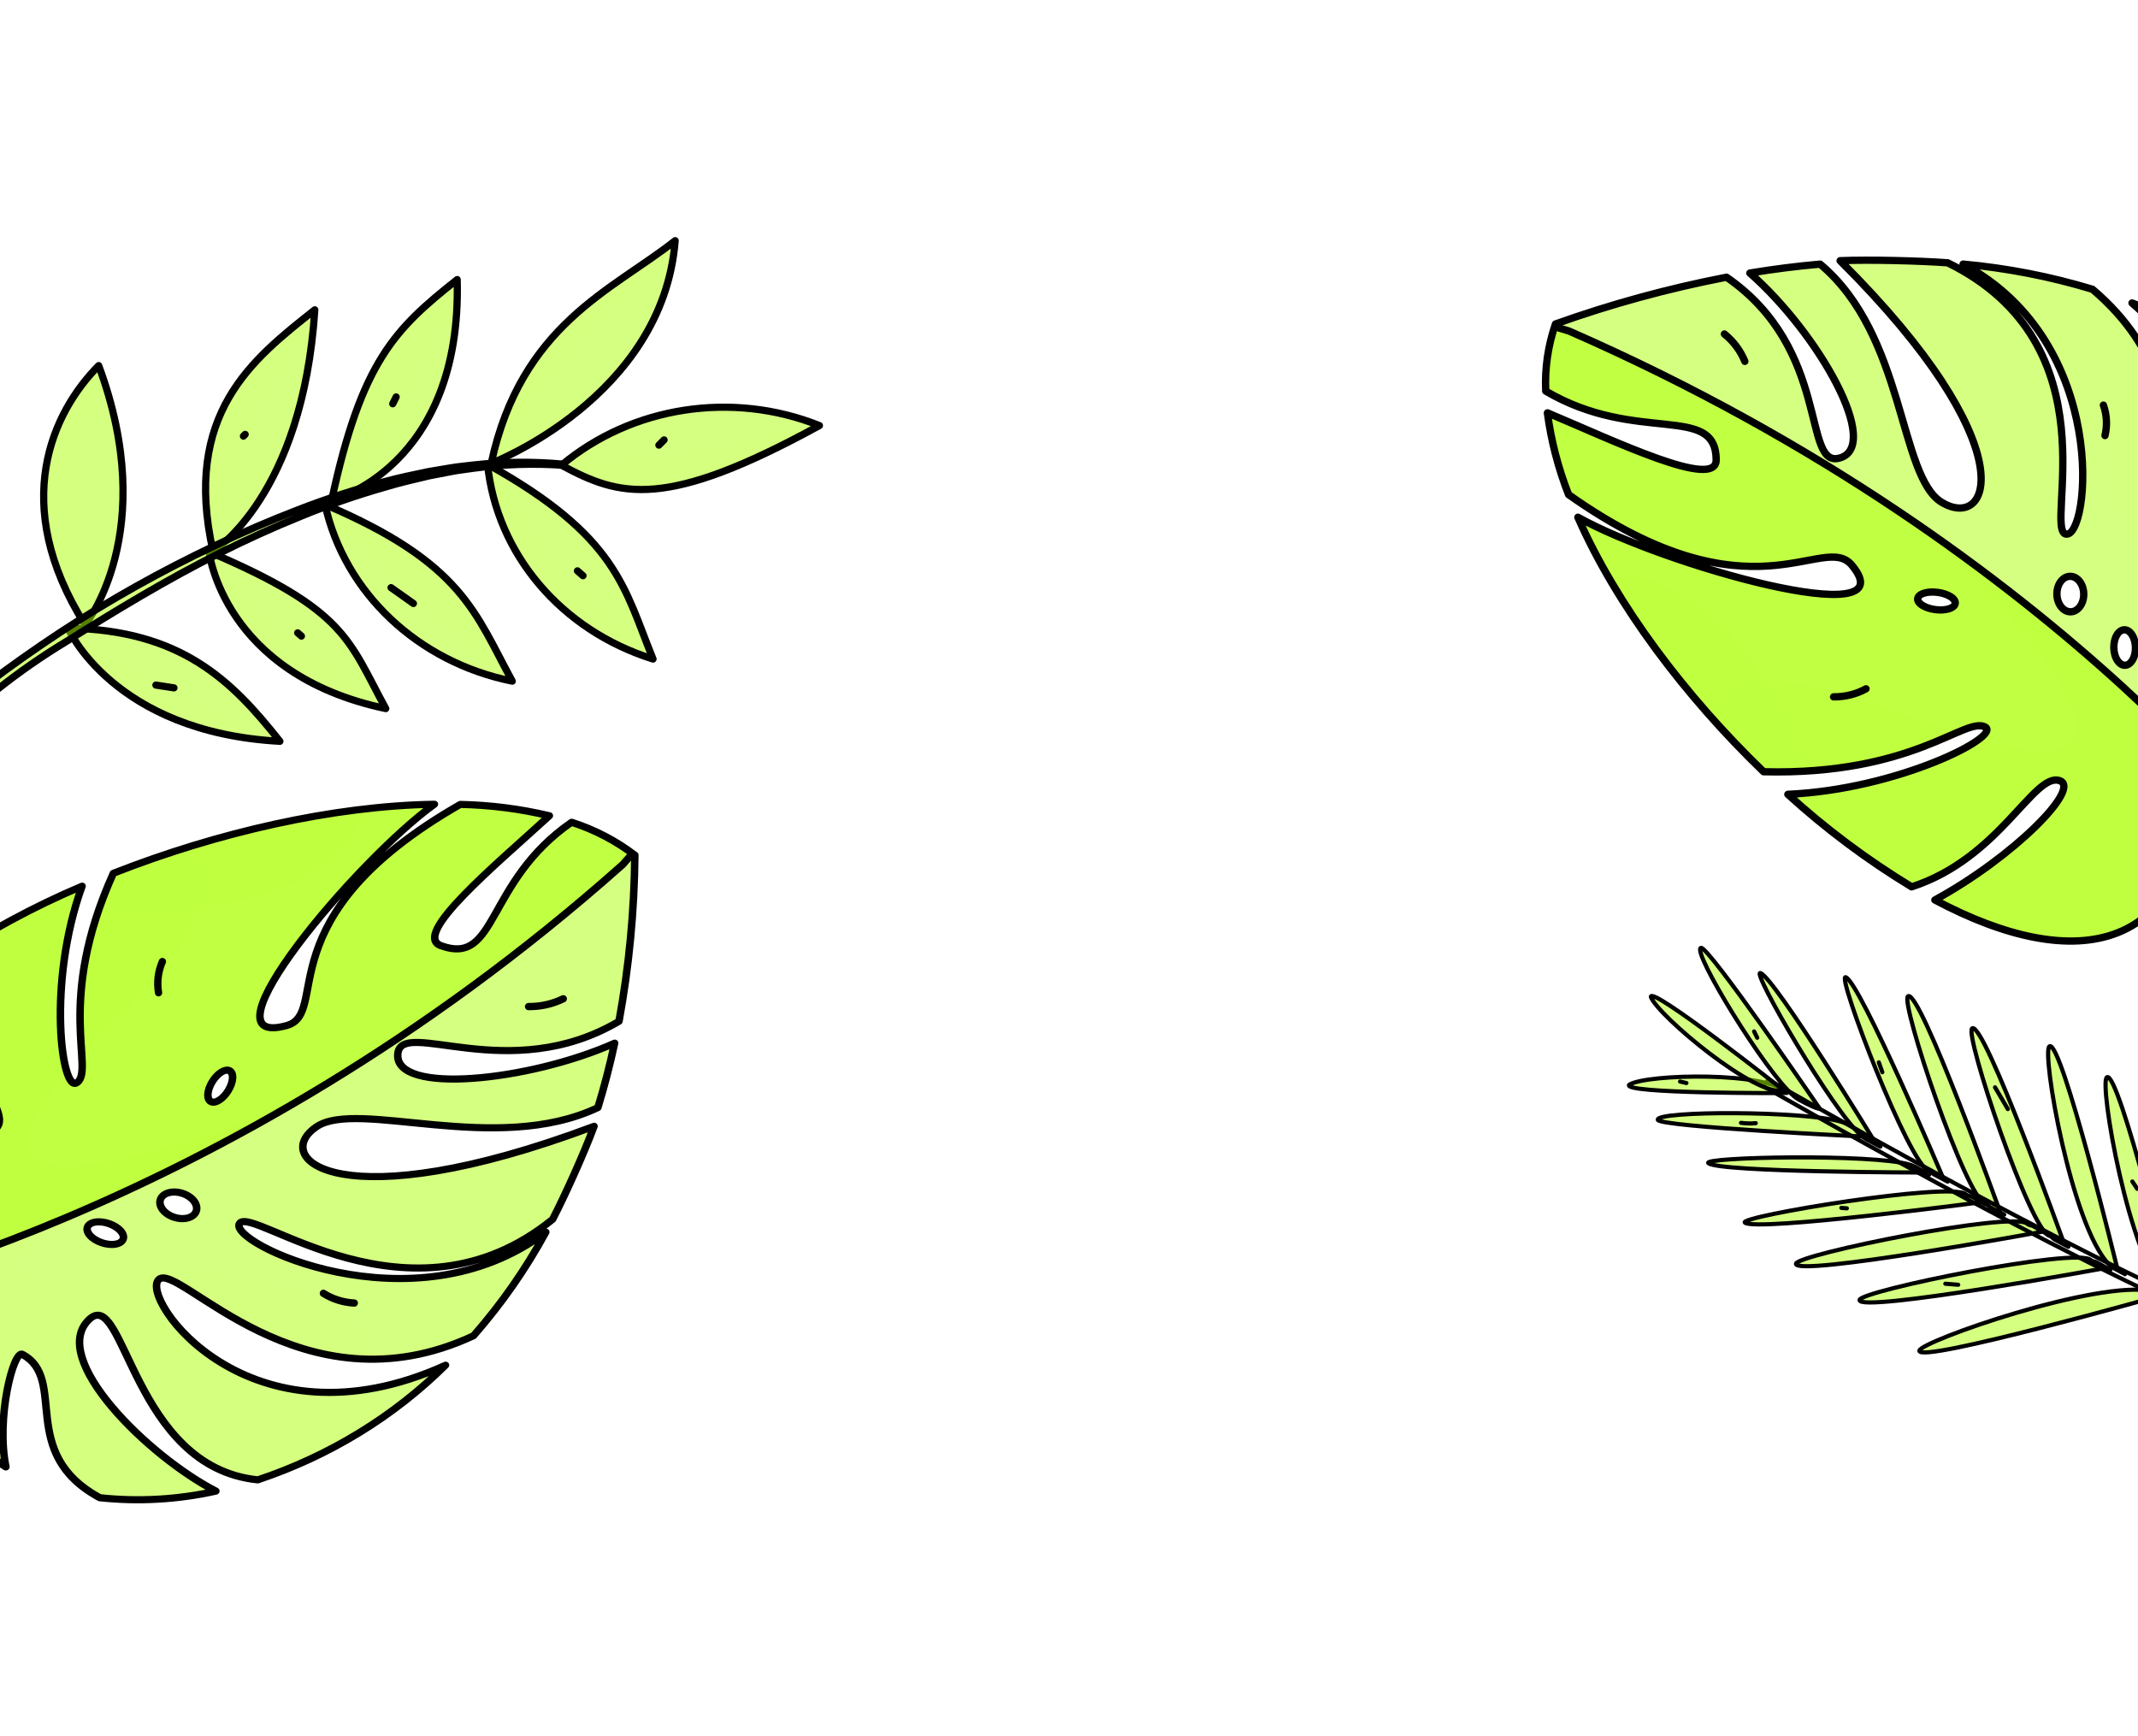 <svg width="569" height="462" viewBox="0 0 569 462" fill="none" xmlns="http://www.w3.org/2000/svg">
<g clip-path="url(#clip0_778_553)">
<path fill-rule="evenodd" clip-rule="evenodd" d="M-4.547 287.971C-1.288 293.752 1.048 297.894 -0.829 300.102C-4.924 304.921 -16.679 282.142 -20.403 259.687C-53.455 284.695 -61.755 314.586 -8.579 334.643C-21.839 360.483 -15.215 379.929 1.573 390.419C-1.099 377.398 3.617 359.221 5.937 360.454C11.173 363.237 11.673 368.434 12.247 374.401C13.017 382.407 13.921 391.801 26.572 398.614C36.898 399.712 47.349 399.117 57.456 396.857C39.714 387.78 12.536 361.354 23.842 351.051C27.518 347.702 30.085 353.111 33.88 361.105C39.719 373.405 48.462 391.824 68.616 393.855C87.608 387.515 104.726 377.059 118.571 363.34C66.144 387.113 36.761 345.145 42.321 340.471C43.838 339.195 47.527 341.566 53.078 345.133C67.128 354.162 93.11 370.858 126.019 355.508C133.479 346.996 139.929 337.752 145.257 327.938C109.979 354.572 60.009 330.531 63.792 325.558C64.732 324.322 68.371 325.848 73.922 328.175C89.253 334.602 119.167 347.143 147.082 324.51C150.311 318.259 155.481 306.88 158.092 299.757C90.78 324.99 71.653 308.404 84.217 299.888C88.922 296.698 98.277 297.636 109.57 298.767C124.778 300.291 143.501 302.167 159.113 294.79C160.805 289.314 162.293 283.594 163.575 277.629C140.813 287.775 104.815 291.512 105.87 280.465C106.246 276.529 111.161 277.199 118.821 278.242C130.088 279.777 147.294 282.121 164.738 271.815C167.413 257.212 168.822 242.43 168.953 227.615C163.944 223.777 158.244 220.805 152.119 218.84C141.336 226.293 136.344 235.166 132.536 241.936C128.204 249.637 125.403 254.616 117.348 251.686C110.509 249.199 126.175 235.135 139.88 222.831C142.072 220.863 144.213 218.94 146.205 217.117C138.448 215.267 130.491 214.252 122.487 214.091C87.324 234.259 83.897 252.356 81.866 263.087C80.865 268.373 80.202 271.872 76.253 272.952C52.348 279.488 94.978 228.915 115.607 214.051C88.704 214.47 57.773 221.575 30.163 232.423C20.02 254.912 21.055 270.267 21.658 279.206C21.975 283.918 22.173 286.847 20.55 288.1C16.395 291.305 12.47 261.709 21.841 235.849C9.003 241.286 -3.231 247.894 -14.683 255.577C-15.263 268.963 -9.031 280.018 -4.547 287.971ZM61.105 284.974C62.291 285.605 62.138 287.953 60.763 290.219L60.762 290.22C59.387 292.485 57.311 293.81 56.124 293.18C54.938 292.549 55.09 290.201 56.466 287.935C57.841 285.669 59.918 284.343 61.105 284.974ZM46.217 323.929C48.834 324.834 51.509 324.164 52.193 322.431C52.877 320.698 51.31 318.559 48.694 317.653C46.077 316.747 43.402 317.417 42.718 319.15C42.034 320.883 43.6 323.024 46.217 323.929L46.217 323.929ZM23.286 326.556C23.837 325.159 26.404 324.761 29.021 325.667L29.02 325.668C31.636 326.573 33.312 328.439 32.761 329.836C32.209 331.233 29.642 331.631 27.025 330.724C24.409 329.818 22.735 327.952 23.286 326.556Z" fill="#ADFF02" fill-opacity="0.5"/>
<mask id="mask0_778_553" style="mask-type:luminance" maskUnits="userSpaceOnUse" x="-47" y="214" width="216" height="186">
<path fill-rule="evenodd" clip-rule="evenodd" d="M-0.829 300.102C3.629 294.857 -15.684 278.693 -14.683 255.577C-3.231 247.894 9.003 241.286 21.841 235.849C12.47 261.709 16.395 291.305 20.55 288.1C25.252 284.471 14.674 266.766 30.163 232.423C57.773 221.575 88.704 214.47 115.607 214.051C94.978 228.915 52.348 279.488 76.253 272.952C88.222 269.68 70.004 244.192 122.487 214.091C130.491 214.252 138.448 215.267 146.205 217.117C131.762 230.339 109.415 248.801 117.348 251.686C132.484 257.192 129.068 234.772 152.119 218.84C158.244 220.805 163.944 223.777 168.953 227.615C168.822 242.43 167.413 257.212 164.738 271.815C135.432 289.129 106.799 270.741 105.87 280.465C104.815 291.512 140.813 287.775 163.575 277.629C162.293 283.594 160.805 289.314 159.113 294.79C131.907 307.645 95.258 292.403 84.217 299.888C71.653 308.404 90.78 324.99 158.092 299.757C155.481 306.88 150.311 318.259 147.082 324.51C109.06 355.338 67.329 320.909 63.792 325.558C60.009 330.531 109.979 354.572 145.257 327.938C139.929 337.752 133.479 346.996 126.019 355.508C80.108 376.922 47.679 335.966 42.321 340.471C36.761 345.145 66.144 387.113 118.571 363.34C104.726 377.059 87.608 387.515 68.616 393.855C35.365 390.504 33.174 342.547 23.842 351.051C12.536 361.354 39.714 387.78 57.456 396.857C47.349 399.117 36.898 399.712 26.572 398.614C4.49 386.722 18.197 366.97 5.937 360.454C3.617 359.221 -1.099 377.398 1.573 390.419C-15.215 379.929 -21.839 360.483 -8.579 334.643C-61.755 314.586 -53.455 284.695 -20.403 259.687C-16.679 282.142 -4.924 304.921 -0.829 300.102ZM60.763 290.219C62.138 287.953 62.291 285.604 61.104 284.974C59.918 284.343 57.841 285.668 56.465 287.935C55.09 290.201 54.937 292.549 56.124 293.18C57.311 293.81 59.387 292.485 60.762 290.219L60.763 290.219ZM46.217 323.928C48.834 324.834 51.509 324.164 52.193 322.431C52.877 320.698 51.31 318.558 48.694 317.653C46.077 316.747 43.402 317.417 42.718 319.15C42.034 320.883 43.6 323.023 46.217 323.929L46.217 323.928ZM29.021 325.667C26.404 324.761 23.837 325.159 23.286 326.555C22.735 327.952 24.409 329.818 27.025 330.724C29.642 331.63 32.209 331.232 32.761 329.836C33.312 328.439 31.635 326.573 29.02 325.668L29.021 325.667Z" fill="white"/>
</mask>
<g mask="url(#mask0_778_553)">
<path d="M46.065 427.214C124.56 386.956 118.218 332.316 36.366 340.208C-45.486 348.099 53.135 310.895 74.35 295.123C74.35 295.123 -40.718 341.839 31.335 271.03C103.389 200.222 -11.644 225.727 -11.644 225.727C-11.644 225.727 -107.012 330.769 -109.921 337.705C-112.83 344.641 23.79 419.02 23.79 419.02" fill="#ADFF02" fill-opacity="0.01"/>
<path d="M-104.576 370.987L-49.778 346.227C-49.778 346.227 58.198 325.758 165.734 230.093V230.093L189.935 202.562L105.583 133.057L0.63 181.566L-68.936 276.486L-97.397 324.739" fill="#ADFF02" fill-opacity="0.5"/>
<path d="M-104.576 370.987L-49.778 346.227C-49.778 346.227 58.198 325.758 165.734 230.093V230.093L189.935 202.562L105.583 133.057L0.63 181.566L-68.936 276.486L-97.397 324.739" stroke="black" stroke-width="1.944" stroke-linecap="round" stroke-linejoin="round"/>
<path d="M11.07 241.761C100.108 251.269 128.653 203.28 56.854 165.559C-14.945 127.838 88.661 150.695 115.745 149.277C115.745 149.277 -7.181 125.306 95.448 106.419C198.077 87.532 88.273 46.279 88.273 46.279C88.273 46.279 -54.553 80.511 -61.213 84.599C-67.873 88.687 -2.084 223.06 -2.084 223.06" fill="#ADFF02" fill-opacity="0.01"/>
</g>
<path d="M-0.829 300.102L-1.595 299.519L-1.595 299.519L-0.829 300.102ZM-14.683 255.577L-15.678 255.565C-15.665 255.264 -15.502 254.983 -15.24 254.807L-14.683 255.577ZM21.841 235.849L21.458 234.984C21.821 234.831 22.238 234.892 22.523 235.14C22.809 235.389 22.91 235.778 22.781 236.134L21.841 235.849ZM20.55 288.1L21.163 288.829L21.163 288.829L20.55 288.1ZM30.163 232.423L29.25 232.07C29.357 231.834 29.557 231.646 29.806 231.548L30.163 232.423ZM115.607 214.051L115.62 213.103C116.049 213.096 116.426 213.352 116.556 213.737C116.686 214.122 116.54 214.551 116.193 214.8L115.607 214.051ZM76.253 272.952L76.004 272.042L76.004 272.042L76.253 272.952ZM122.487 214.091L121.992 213.283C122.158 213.188 122.347 213.14 122.538 213.143L122.487 214.091ZM146.205 217.117L146.473 216.197C146.82 216.28 147.087 216.536 147.172 216.866C147.257 217.197 147.147 217.55 146.884 217.791L146.205 217.117ZM117.348 251.686L117.726 250.799L117.727 250.799L117.348 251.686ZM152.119 218.84L151.55 218.078C151.817 217.894 152.157 217.843 152.462 217.941L152.119 218.84ZM168.953 227.615L169.591 226.87C169.82 227.045 169.951 227.311 169.949 227.595L168.953 227.615ZM164.738 271.815L165.719 271.951C165.669 272.225 165.496 272.468 165.245 272.616L164.738 271.815ZM105.87 280.465L104.879 280.407L104.879 280.407L105.87 280.465ZM163.575 277.629L163.175 276.773C163.516 276.621 163.912 276.66 164.201 276.875C164.491 277.09 164.625 277.444 164.55 277.793L163.575 277.629ZM159.113 294.79L160.068 295.033C159.987 295.295 159.793 295.515 159.535 295.637L159.113 294.79ZM84.217 299.888L84.778 300.655L84.778 300.655L84.217 299.888ZM158.092 299.757L157.751 298.877C158.113 298.741 158.519 298.814 158.793 299.064C159.066 299.315 159.159 299.697 159.031 300.046L158.092 299.757ZM147.082 324.51L147.973 324.908C147.911 325.029 147.823 325.136 147.715 325.224L147.082 324.51ZM63.792 325.558L64.593 326.099L64.593 326.099L63.792 325.558ZM145.257 327.938L144.653 327.202C145.024 326.921 145.542 326.919 145.899 327.196C146.256 327.472 146.356 327.954 146.139 328.353L145.257 327.938ZM126.019 355.508L126.776 356.103C126.682 356.209 126.566 356.296 126.436 356.357L126.019 355.508ZM42.321 340.471L42.967 341.174L42.967 341.174L42.321 340.471ZM118.571 363.34L118.165 362.487C118.602 362.288 119.117 362.411 119.389 362.778C119.662 363.145 119.616 363.653 119.279 363.987L118.571 363.34ZM68.616 393.855L68.921 394.749C68.78 394.796 68.63 394.813 68.483 394.798L68.616 393.855ZM23.842 351.051L24.519 351.727L24.519 351.727L23.842 351.051ZM57.456 396.857L57.947 396.019C58.308 396.203 58.505 396.585 58.44 396.977C58.375 397.369 58.063 397.688 57.657 397.779L57.456 396.857ZM26.572 398.614L26.433 399.556C26.302 399.542 26.176 399.504 26.063 399.442L26.572 398.614ZM1.573 390.419L2.55 390.211C2.627 390.587 2.457 390.976 2.119 391.196C1.781 391.417 1.343 391.424 1.01 391.216L1.573 390.419ZM-8.579 334.643L-8.19 333.76C-7.937 333.855 -7.741 334.046 -7.646 334.288C-7.551 334.53 -7.566 334.802 -7.687 335.039L-8.579 334.643ZM-20.403 259.687L-21.008 258.951C-20.73 258.74 -20.359 258.682 -20.033 258.797C-19.707 258.912 -19.474 259.184 -19.42 259.512L-20.403 259.687ZM60.763 290.219L59.904 289.763L60.763 290.219ZM60.762 290.22L61.621 290.676L60.762 290.22ZM46.217 323.929L45.359 323.472C45.607 323.064 46.126 322.879 46.581 323.037L46.217 323.929ZM46.217 323.929L47.075 324.386C46.827 324.794 46.309 324.979 45.853 324.821L46.217 323.929ZM29.021 325.667L29.385 324.775C29.656 324.869 29.867 325.072 29.962 325.332C30.057 325.591 30.027 325.88 29.879 326.123L29.021 325.667ZM29.02 325.668L28.656 326.56C28.385 326.466 28.174 326.263 28.079 326.004C27.984 325.744 28.014 325.455 28.162 325.212L29.02 325.668ZM-1.595 299.519C-1.259 299.123 -1.093 298.578 -1.176 297.748C-1.261 296.901 -1.601 295.852 -2.171 294.575C-3.32 292.004 -5.24 288.85 -7.346 284.998C-11.508 277.382 -16.189 267.381 -15.678 255.565L-13.688 255.588C-14.178 266.889 -9.704 276.528 -5.574 284.084C-3.533 287.818 -1.523 291.133 -0.336 293.79C0.262 295.127 0.692 296.382 0.806 297.513C0.922 298.662 0.717 299.769 -0.062 300.685L-1.595 299.519ZM-15.24 254.807C-3.733 247.087 8.56 240.447 21.458 234.984L22.223 236.713C9.446 242.124 -2.729 248.701 -14.126 256.347L-15.24 254.807ZM22.781 236.134C18.144 248.931 16.792 262.675 17.118 272.817C17.282 277.895 17.864 282.017 18.64 284.643C19.035 285.981 19.449 286.817 19.799 287.214C19.97 287.409 20.043 287.404 19.993 287.394C19.895 287.376 19.857 287.432 19.937 287.37L21.163 288.829C20.724 289.168 20.167 289.368 19.56 289.256C19 289.153 18.572 288.815 18.257 288.457C17.634 287.749 17.133 286.596 16.722 285.206C15.886 282.376 15.294 278.085 15.128 272.931C14.796 262.611 16.167 248.627 20.901 235.563L22.781 236.134ZM19.937 287.37C20.269 287.113 20.537 286.686 20.702 285.912C20.869 285.127 20.906 284.095 20.862 282.756C20.819 281.422 20.699 279.865 20.58 278.03C20.462 276.205 20.346 274.135 20.316 271.819C20.194 262.535 21.441 249.386 29.25 232.07L31.076 232.775C23.396 249.803 22.188 262.679 22.307 271.74C22.337 274.01 22.45 276.046 22.567 277.858C22.684 279.659 22.807 281.269 22.852 282.642C22.897 284.009 22.868 285.224 22.653 286.236C22.436 287.259 22.006 288.179 21.163 288.829L19.937 287.37ZM29.806 231.548C57.505 220.666 88.563 213.525 115.62 213.103L115.594 214.998C88.845 215.416 58.04 222.485 30.52 233.298L29.806 231.548ZM116.193 214.8C105.989 222.153 90.244 238.429 80.034 252.062C77.487 255.463 75.296 258.685 73.627 261.548C71.951 264.425 70.834 266.886 70.387 268.779C69.925 270.733 70.252 271.711 70.853 272.148C71.18 272.385 71.712 272.57 72.573 272.583C73.436 272.596 74.566 272.435 76.004 272.042L76.501 273.863C74.952 274.287 73.613 274.496 72.484 274.479C71.354 274.462 70.371 274.216 69.616 273.667C68.052 272.531 67.949 270.514 68.445 268.415C68.955 266.253 70.183 263.6 71.893 260.666C73.611 257.718 75.848 254.432 78.425 250.991C88.711 237.256 104.596 220.812 115.021 213.301L116.193 214.8ZM76.004 272.042C77.267 271.696 78.087 271.082 78.7 270.208C79.342 269.293 79.785 268.054 80.175 266.423C80.933 263.26 81.467 258.625 83.229 253.321C86.819 242.513 95.572 228.436 121.992 213.283L122.983 214.899C96.92 229.847 88.54 243.564 85.126 253.844C83.385 259.083 82.949 263.316 82.116 266.793C81.712 268.481 81.204 270.006 80.346 271.229C79.46 272.492 78.231 273.39 76.501 273.863L76.004 272.042ZM122.538 213.143C130.615 213.306 138.645 214.331 146.473 216.197L145.937 218.037C138.251 216.204 130.366 215.198 122.437 215.039L122.538 213.143ZM146.884 217.791C139.624 224.438 130.481 232.309 124.109 238.908C120.913 242.219 118.504 245.12 117.371 247.323C116.799 248.436 116.626 249.231 116.704 249.755C116.766 250.177 117.006 250.537 117.726 250.799L116.969 252.572C115.707 252.113 114.909 251.265 114.732 250.074C114.57 248.984 114.954 247.761 115.588 246.53C116.864 244.048 119.458 240.966 122.662 237.648C129.091 230.989 138.343 223.019 145.526 216.443L146.884 217.791ZM117.727 250.799C119.527 251.454 120.976 251.665 122.184 251.564C123.375 251.465 124.392 251.056 125.336 250.37C127.295 248.945 128.909 246.367 130.893 242.871C134.8 235.984 139.806 226.195 151.55 218.078L152.689 219.601C141.381 227.417 136.57 236.803 132.638 243.734C130.703 247.145 128.892 250.135 126.514 251.864C125.29 252.754 123.91 253.318 122.301 253.453C120.708 253.586 118.953 253.294 116.969 252.572L117.727 250.799ZM152.462 217.941C158.693 219.94 164.494 222.964 169.591 226.87L168.315 228.36C163.394 224.589 157.794 221.67 151.777 219.739L152.462 217.941ZM169.949 227.595C169.817 242.463 168.403 257.296 165.719 271.951L163.758 271.679C166.423 257.127 167.827 242.398 167.958 227.635L169.949 227.595ZM165.245 272.616C150.3 281.446 135.539 281.154 124.519 279.928C121.77 279.622 119.236 279.255 117.011 278.959C114.77 278.66 112.857 278.435 111.283 278.393C109.681 278.351 108.591 278.508 107.904 278.849C107.583 279.009 107.359 279.205 107.2 279.445C107.037 279.691 106.909 280.032 106.862 280.524L104.879 280.407C104.948 279.682 105.152 279.028 105.525 278.466C105.902 277.899 106.417 277.476 107.024 277.174C108.196 276.592 109.724 276.454 111.395 276.498C113.094 276.543 115.109 276.783 117.344 277.081C119.596 277.381 122.087 277.742 124.807 278.045C135.662 279.253 149.87 279.498 164.231 271.014L165.245 272.616ZM106.862 280.523C106.756 281.629 107.103 282.52 107.846 283.27C108.618 284.048 109.854 284.705 111.557 285.202C114.968 286.197 119.937 286.457 125.747 286.049C137.344 285.236 151.913 281.793 163.175 276.773L163.976 278.486C152.476 283.612 137.664 287.11 125.836 287.94C119.933 288.354 114.678 288.111 110.924 287.016C109.046 286.469 107.464 285.685 106.38 284.593C105.268 283.472 104.721 282.063 104.879 280.407L106.862 280.523ZM164.55 277.793C163.262 283.782 161.768 289.529 160.068 295.033L158.159 294.547C159.842 289.099 161.323 283.405 162.6 277.465L164.55 277.793ZM159.535 295.637C145.646 302.199 129.419 301.564 115.48 300.296C108.456 299.658 102.062 298.863 96.689 298.689C91.268 298.513 87.229 298.993 84.778 300.655L83.655 299.121C86.725 297.04 91.408 296.619 96.814 296.794C102.268 296.971 108.807 297.78 115.726 298.409C129.674 299.677 145.374 300.236 158.692 293.944L159.535 295.637ZM84.778 300.655C81.839 302.647 81.097 304.834 81.908 306.609C82.79 308.537 85.688 310.534 91.41 311.546C102.762 313.555 124.157 311.47 157.751 298.877L158.434 300.638C124.715 313.278 102.891 315.516 90.992 313.411C85.089 312.366 81.354 310.197 80.079 307.408C78.734 304.466 80.313 301.386 83.655 299.121L84.778 300.655ZM159.031 300.046C156.404 307.214 151.216 318.63 147.973 324.908L146.191 324.111C149.406 317.889 154.559 306.547 157.154 299.469L159.031 300.046ZM147.715 325.224C128.349 340.926 108.017 339.985 92.21 335.764C84.319 333.657 77.52 330.725 72.529 328.638C70.011 327.585 68.002 326.769 66.52 326.352C65.774 326.143 65.241 326.059 64.886 326.066C64.536 326.074 64.546 326.16 64.593 326.099L62.992 325.016C63.48 324.375 64.231 324.185 64.9 324.171C65.562 324.157 66.326 324.306 67.134 324.532C68.759 324.989 70.888 325.859 73.374 326.898C78.39 328.996 85.063 331.872 92.799 333.938C108.248 338.062 127.794 338.922 146.45 323.795L147.715 325.224ZM64.593 326.099C64.59 326.103 64.587 326.104 64.586 326.123C64.583 326.15 64.585 326.224 64.634 326.354C64.737 326.627 64.998 327.02 65.493 327.519C66.473 328.506 68.16 329.697 70.474 330.945C75.084 333.431 81.983 336.039 90.109 337.673C106.377 340.943 127.34 340.272 144.653 327.202L145.861 328.674C127.896 342.238 106.236 342.864 89.644 339.528C81.341 337.859 74.253 335.189 69.455 332.601C67.064 331.312 65.193 330.017 64.027 328.842C63.448 328.259 62.989 327.652 62.758 327.039C62.519 326.404 62.499 325.664 62.992 325.016L64.593 326.099ZM146.139 328.353C140.776 338.232 134.284 347.536 126.776 356.103L125.262 354.913C132.674 346.457 139.082 337.273 144.375 327.522L146.139 328.353ZM126.436 356.357C103.096 367.244 83.168 362.255 68.492 355.179C61.17 351.648 55.121 347.581 50.633 344.724C48.367 343.282 46.544 342.178 45.138 341.566C44.433 341.26 43.903 341.11 43.52 341.077C43.157 341.045 43.026 341.124 42.967 341.174L41.674 339.768C42.285 339.255 43.036 339.126 43.759 339.189C44.462 339.25 45.223 339.497 46.007 339.838C47.579 340.52 49.528 341.71 51.773 343.139C56.306 346.025 62.239 350.014 69.433 353.482C83.789 360.405 103.031 365.187 125.602 354.659L126.436 356.357ZM42.967 341.174C42.862 341.262 42.728 341.45 42.672 341.856C42.615 342.265 42.65 342.825 42.821 343.533C43.162 344.947 44.002 346.78 45.364 348.837C48.079 352.943 52.769 357.79 59.257 361.772C72.192 369.711 92.282 374.223 118.165 362.487L118.978 364.194C92.434 376.23 71.618 371.644 58.145 363.374C51.428 359.252 46.538 354.216 43.67 349.881C42.239 347.718 41.286 345.691 40.88 344.008C40.677 343.168 40.6 342.37 40.698 341.662C40.797 340.951 41.084 340.265 41.674 339.768L42.967 341.174ZM119.279 363.987C105.32 377.818 88.063 388.359 68.921 394.749L68.312 392.961C87.153 386.672 104.132 376.299 117.863 362.694L119.279 363.987ZM68.483 394.798C51.306 393.067 42.244 379.81 36.364 368.446C34.888 365.593 33.599 362.832 32.434 360.386C31.262 357.926 30.225 355.804 29.234 354.173C28.218 352.501 27.352 351.527 26.602 351.155C26.267 350.99 25.985 350.959 25.709 351.018C25.411 351.082 25.017 351.273 24.519 351.727L23.164 350.376C23.833 349.766 24.55 349.336 25.326 349.169C26.123 348.998 26.877 349.129 27.561 349.468C28.846 350.104 29.943 351.507 30.964 353.188C32.011 354.909 33.086 357.114 34.251 359.562C35.424 362.023 36.696 364.749 38.155 367.569C44.016 378.895 52.675 391.292 68.75 392.912L68.483 394.798ZM24.519 351.727C22.077 353.953 21.605 357.103 22.786 360.991C23.97 364.891 26.774 369.334 30.54 373.808C38.065 382.749 49.198 391.543 57.947 396.019L56.966 397.695C47.972 393.094 36.645 384.136 28.972 375.02C25.139 370.465 22.159 365.802 20.872 361.566C19.582 357.318 19.954 353.301 23.164 350.376L24.519 351.727ZM57.657 397.779C47.437 400.065 36.87 400.666 26.433 399.556L26.711 397.672C36.925 398.758 47.261 398.17 57.256 395.934L57.657 397.779ZM26.063 399.442C20.396 396.39 16.976 392.804 14.873 389.013C12.777 385.236 12.02 381.313 11.582 377.652C11.136 373.924 11.025 370.625 10.262 367.751C9.521 364.96 8.2 362.756 5.432 361.285L6.441 359.623C9.803 361.41 11.366 364.119 12.194 367.236C12.999 370.27 13.14 373.873 13.56 377.384C13.989 380.962 14.711 384.614 16.639 388.089C18.559 391.549 21.707 394.892 27.081 397.786L26.063 399.442ZM5.432 361.285C5.582 361.365 5.76 361.351 5.86 361.308C5.909 361.287 5.863 361.293 5.738 361.439C5.493 361.726 5.175 362.275 4.824 363.114C4.132 364.765 3.424 367.259 2.863 370.232C1.741 376.182 1.246 383.854 2.55 390.211L0.595 390.627C-0.772 383.962 -0.245 376.036 0.903 369.95C1.478 366.906 2.216 364.273 2.977 362.456C3.352 361.561 3.762 360.791 4.209 360.268C4.429 360.01 4.721 359.739 5.092 359.581C5.515 359.401 6.001 359.389 6.441 359.623L5.432 361.285ZM1.01 391.216C-7.57 385.855 -13.589 378.177 -15.745 368.51C-17.899 358.852 -16.174 347.31 -9.471 334.247L-7.687 335.039C-14.244 347.816 -15.837 358.917 -13.797 368.065C-11.759 377.203 -6.073 384.493 2.136 389.622L1.01 391.216ZM-8.969 335.526C-35.653 325.461 -47.362 312.763 -47.822 299.079C-48.278 285.488 -37.587 271.495 -21.008 258.951L-19.798 260.422C-36.271 272.886 -46.256 286.343 -45.831 298.964C-45.41 311.492 -34.681 323.768 -8.19 333.76L-8.969 335.526ZM-19.42 259.512C-17.572 270.652 -13.73 281.877 -9.853 289.698C-7.907 293.621 -5.986 296.62 -4.347 298.327C-3.514 299.195 -2.849 299.628 -2.382 299.761C-2.169 299.822 -2.037 299.809 -1.953 299.784C-1.87 299.76 -1.747 299.698 -1.595 299.519L-0.062 300.685C-0.422 301.108 -0.871 301.433 -1.412 301.593C-1.952 301.753 -2.495 301.724 -3.004 301.579C-3.978 301.301 -4.932 300.569 -5.835 299.629C-7.668 297.719 -9.687 294.523 -11.658 290.547C-15.613 282.57 -19.51 271.177 -21.387 259.861L-19.42 259.512ZM59.904 289.763C60.53 288.732 60.85 287.723 60.901 286.952C60.955 286.121 60.699 285.858 60.6 285.805L61.609 284.143C62.696 284.721 62.958 285.947 62.888 287.014C62.814 288.141 62.371 289.439 61.621 290.675L59.904 289.763ZM60.6 285.805C60.501 285.752 60.128 285.682 59.393 286.151C58.711 286.586 57.949 287.361 57.324 288.391L55.607 287.479C56.357 286.243 57.322 285.222 58.318 284.585C59.263 283.983 60.522 283.565 61.609 284.143L60.6 285.805ZM57.324 288.391C56.699 289.422 56.378 290.43 56.328 291.202C56.274 292.033 56.529 292.296 56.628 292.349L55.62 294.011C54.532 293.433 54.271 292.207 54.34 291.14C54.414 290.013 54.857 288.715 55.607 287.479L57.324 288.391ZM56.628 292.349C56.728 292.402 57.1 292.472 57.835 292.003C58.517 291.568 59.279 290.794 59.904 289.763L61.621 290.676C60.871 291.911 59.907 292.932 58.91 293.568C57.966 294.171 56.707 294.589 55.62 294.011L56.628 292.349ZM59.904 289.763L59.904 289.763L61.621 290.675L61.621 290.676L59.904 289.763ZM46.581 323.037C47.727 323.433 48.844 323.468 49.703 323.253C50.566 323.037 51.071 322.604 51.262 322.12L53.124 322.741C52.631 323.991 51.456 324.76 50.157 325.086C48.853 325.412 47.324 325.33 45.853 324.821L46.581 323.037ZM51.262 322.12C51.454 321.633 51.37 320.987 50.859 320.289C50.352 319.596 49.475 318.941 48.33 318.545L49.058 316.761C50.529 317.27 51.744 318.138 52.503 319.174C53.258 320.205 53.615 321.496 53.124 322.741L51.262 322.12ZM48.33 318.545C47.184 318.148 46.068 318.113 45.208 318.328C44.344 318.544 43.84 318.977 43.649 319.461L41.787 318.84C42.28 317.59 43.455 316.821 44.754 316.496C46.058 316.169 47.587 316.252 49.058 316.761L48.33 318.545ZM43.649 319.461C43.456 319.948 43.541 320.594 44.052 321.293C44.559 321.986 45.435 322.641 46.581 323.037L45.853 324.821C44.381 324.312 43.166 323.444 42.407 322.407C41.653 321.376 41.296 320.085 41.787 318.84L43.649 319.461ZM45.358 323.473L45.359 323.472L47.076 324.385L47.075 324.386L45.358 323.473ZM28.657 326.559C27.474 326.15 26.35 326.053 25.511 326.183C24.633 326.319 24.303 326.647 24.216 326.866L22.355 326.245C22.819 325.068 24.049 324.498 25.247 324.312C26.483 324.121 27.951 324.279 29.385 324.775L28.657 326.559ZM24.216 326.866C24.127 327.092 24.155 327.553 24.733 328.196C25.284 328.811 26.207 329.423 27.389 329.833L26.661 331.616C25.226 331.12 24.005 330.346 23.203 329.452C22.427 328.587 21.893 327.416 22.355 326.245L24.216 326.866ZM27.389 329.833C28.571 330.242 29.696 330.338 30.535 330.208C31.413 330.072 31.743 329.745 31.83 329.525L33.691 330.147C33.227 331.324 31.997 331.894 30.799 332.079C29.563 332.271 28.095 332.113 26.661 331.616L27.389 329.833ZM31.83 329.525C31.919 329.3 31.891 328.84 31.313 328.196C30.762 327.582 29.837 326.969 28.656 326.56L29.384 324.776C30.818 325.272 32.04 326.046 32.843 326.94C33.619 327.805 34.154 328.975 33.691 330.147L31.83 329.525ZM28.162 325.212L28.162 325.211L29.879 326.123L29.879 326.124L28.162 325.212Z" fill="black"/>
<path d="M42.193 264.217C41.724 261.414 42.075 258.545 43.212 255.914" stroke="black" stroke-width="1.944" stroke-linecap="round" stroke-linejoin="round"/>
<path d="M149.905 265.815C147.057 267.214 143.882 267.928 140.666 267.895" stroke="black" stroke-width="1.944" stroke-linecap="round" stroke-linejoin="round"/>
<path d="M94.293 346.798C91.352 346.647 88.509 345.753 86.066 344.213" stroke="black" stroke-width="1.944" stroke-linecap="round" stroke-linejoin="round"/>
<path fill-rule="evenodd" clip-rule="evenodd" d="M537.296 215.386C541.86 210.438 545.13 206.893 548.011 207.722C554.3 209.534 535.92 228.082 514.933 239.516C551.871 259.196 584.641 255.527 585.208 201.88C615.756 204.011 632.69 191.148 637.007 172.695C625.023 179.771 605.218 182.29 605.598 179.82C606.458 174.243 611.447 171.912 617.176 169.236C624.861 165.645 633.879 161.432 636.045 147.924C633.372 138.527 628.969 129.637 623.034 121.655C620.472 140.424 604.087 173.742 589.713 167.647C585.039 165.666 589.485 161.456 596.056 155.235C606.166 145.662 621.306 131.327 615.977 113.025C602.743 98.789 586.096 87.687 567.397 80.626C610.17 117.638 579.124 158.544 572.446 155.404C570.623 154.547 571.637 150.469 573.162 144.331C577.023 128.797 584.162 100.07 556.887 76.993C545.697 73.597 534.146 71.347 522.438 70.284C561.805 91.31 556.104 143.617 549.776 142.134C548.204 141.766 548.395 138.038 548.686 132.353C549.491 116.651 551.062 86.013 518.361 69.944C510.964 69.409 497.756 69.054 489.716 69.376C539.37 118.826 529.841 141.54 516.785 133.698C511.896 130.762 509.417 122.269 506.425 112.016C502.395 98.209 497.435 81.212 484.401 70.298C478.335 70.821 472.1 71.611 465.698 72.668C484.094 88.802 500.939 118.805 489.562 121.914C485.509 123.022 484.383 118.495 482.628 111.44C480.047 101.064 476.105 85.217 459.488 73.775C443.982 76.77 428.759 80.932 413.969 86.221C411.977 91.985 411.098 98.035 411.376 104.088C422.725 110.766 433.374 111.88 441.499 112.729C450.742 113.696 456.718 114.32 456.739 122.408C456.759 129.274 437.051 120.752 419.811 113.297C417.053 112.105 414.359 110.94 411.819 109.87C412.807 117.303 414.698 124.607 417.456 131.639C450.347 154.923 469.604 151.31 481.024 149.167C486.649 148.111 490.372 147.412 492.887 150.46C508.108 168.906 442.238 150.203 419.925 137.649C430.153 160.937 448.503 185.297 469.365 205.399C495.442 206.035 510.343 199.534 519.018 195.75C523.591 193.755 526.434 192.514 528.272 193.472C532.977 195.923 504.958 210.135 475.808 211.401C485.9 220.604 496.937 228.854 508.758 236.031C522.29 231.655 531.017 222.193 537.296 215.386ZM510.373 159.275C510.568 158.011 512.961 157.289 515.717 157.661L515.718 157.661C518.474 158.033 520.55 159.359 520.355 160.623C520.16 161.886 517.768 162.61 515.011 162.238C512.254 161.865 510.178 160.539 510.373 159.275ZM554.564 158.042C554.512 155.431 552.869 153.345 550.895 153.381C548.921 153.417 547.364 155.562 547.416 158.172C547.469 160.782 549.112 162.869 551.086 162.833C553.059 162.797 554.618 160.652 554.565 158.042L554.564 158.042ZM565.541 177.065C563.95 177.094 562.618 175.001 562.565 172.391L562.566 172.392C562.513 169.783 563.759 167.642 565.35 167.613C566.94 167.584 568.273 169.676 568.325 172.286C568.378 174.896 567.131 177.035 565.541 177.065Z" fill="#ADFF02" fill-opacity="0.5"/>
<mask id="mask1_778_553" style="mask-type:luminance" maskUnits="userSpaceOnUse" x="411" y="69" width="227" height="182">
<path fill-rule="evenodd" clip-rule="evenodd" d="M548.011 207.722C541.166 205.751 532.125 228.474 508.758 236.031C496.937 228.854 485.9 220.604 475.808 211.401C504.958 210.135 532.977 195.923 528.272 193.472C522.947 190.698 509.187 206.371 469.365 205.399C448.503 185.297 430.153 160.937 419.925 137.649C442.238 150.203 508.108 168.906 492.887 150.46C485.266 141.224 466.547 166.392 417.456 131.639C414.698 124.607 412.807 117.303 411.819 109.87C430.242 117.633 456.762 130.372 456.739 122.408C456.699 107.211 435.635 118.364 411.376 104.088C411.098 98.035 411.977 91.985 413.969 86.221C428.759 80.932 443.982 76.77 459.488 73.775C487.403 92.996 479.547 124.651 489.562 121.914C500.939 118.805 484.094 88.802 465.698 72.668C472.1 71.611 478.335 70.821 484.401 70.298C507.113 89.316 505.311 126.807 516.785 133.698C529.841 141.54 539.37 118.826 489.716 69.376C497.756 69.054 510.964 69.409 518.361 69.944C562.902 91.832 543.861 140.748 549.776 142.134C556.104 143.617 561.805 91.31 522.438 70.284C534.146 71.347 545.697 73.597 556.887 76.993C594.938 109.187 566.009 152.378 572.446 155.404C579.124 158.544 610.17 117.638 567.397 80.626C586.096 87.687 602.743 98.789 615.977 113.025C624.769 143.22 577.847 162.617 589.713 167.647C604.087 173.742 620.472 140.424 623.034 121.655C628.969 129.637 633.372 138.527 636.045 147.924C632.264 171.501 607.611 166.761 605.598 179.82C605.218 182.29 625.023 179.771 637.007 172.695C632.69 191.148 615.756 204.011 585.208 201.88C584.641 255.527 551.871 259.196 514.933 239.516C535.92 228.082 554.3 209.534 548.011 207.722ZM515.717 157.661C512.961 157.289 510.568 158.012 510.373 159.275C510.178 160.539 512.254 161.866 515.011 162.238C517.768 162.61 520.16 161.886 520.355 160.623C520.549 159.359 518.474 158.033 515.718 157.661L515.717 157.661ZM554.564 158.042C554.512 155.432 552.869 153.345 550.895 153.381C548.921 153.417 547.363 155.562 547.416 158.172C547.469 160.783 549.112 162.869 551.086 162.833C553.059 162.797 554.618 160.652 554.565 158.042L554.564 158.042ZM562.565 172.391C562.618 175.002 563.95 177.094 565.54 177.065C567.131 177.035 568.378 174.896 568.325 172.286C568.273 169.676 566.94 167.584 565.35 167.613C563.759 167.642 562.513 169.783 562.566 172.392L562.565 172.391Z" fill="white"/>
</mask>
<g mask="url(#mask1_778_553)">
<path d="M657.395 120.51C588.712 66.796 536.655 92.247 574.356 160.689C612.056 229.131 539.072 156.767 515.642 144.033C515.642 144.033 604.088 227.259 507.354 190.299C410.62 153.338 477.947 244.268 477.947 244.268C477.947 244.268 617.247 289.06 625.21 289.065C633.173 289.07 657.365 142.907 657.365 142.907" fill="#ADFF02" fill-opacity="0.01"/>
<path d="M656.379 272.271L611.758 233.553C611.758 233.553 552.015 146.935 417.609 88.121V88.121L381.389 77.075L342.987 175.918L429.528 249.677L549.348 275.678L607.742 282.881" fill="#ADFF02" fill-opacity="0.5"/>
<path d="M656.379 272.271L611.758 233.553C611.758 233.553 552.015 146.935 417.609 88.121V88.121L381.389 77.075L342.987 175.918L429.528 249.677L549.348 275.678L607.742 282.881" stroke="black" stroke-width="1.944" stroke-linecap="round" stroke-linejoin="round"/>
<path d="M485.619 218.629C462.612 137.581 404.45 130.21 393.098 206.525C381.746 282.84 366.709 184.23 355.421 161.149C355.421 161.149 376.394 276.999 320.176 194.463C263.958 111.926 262.949 222.645 262.949 222.645C262.949 222.645 349.095 334.61 355.592 338.922C362.088 343.234 471.808 236.91 471.808 236.91" fill="#ADFF02" fill-opacity="0.01"/>
</g>
<path d="M548.011 207.722L547.724 208.654L547.724 208.654L548.011 207.722ZM508.758 236.031L509.044 236.952C508.773 237.04 508.479 237.006 508.239 236.861L508.758 236.031ZM475.808 211.401L475.143 212.121C474.854 211.857 474.757 211.443 474.897 211.073C475.038 210.703 475.388 210.45 475.783 210.432L475.808 211.401ZM528.272 193.472L528.736 192.611L528.736 192.611L528.272 193.472ZM469.365 205.399L469.323 206.368C469.081 206.362 468.852 206.267 468.68 206.101L469.365 205.399ZM419.925 137.649L419.031 138.05C418.863 137.669 418.963 137.219 419.278 136.935C419.593 136.651 420.053 136.598 420.416 136.803L419.925 137.649ZM492.887 150.46L492.129 151.083L492.129 151.083L492.887 150.46ZM417.456 131.639L416.882 132.432C416.731 132.325 416.615 132.177 416.548 132.005L417.456 131.639ZM411.819 109.87L410.852 110.014C410.806 109.667 410.952 109.32 411.234 109.104C411.516 108.889 411.89 108.84 412.212 108.976L411.819 109.87ZM456.739 122.408L455.765 122.428L455.765 122.428L456.739 122.408ZM411.376 104.088L410.869 104.925C410.592 104.762 410.417 104.471 410.402 104.15L411.376 104.088ZM413.969 86.221L413.048 85.92C413.146 85.636 413.37 85.411 413.654 85.309L413.969 86.221ZM459.488 73.775L459.319 72.823C459.576 72.774 459.84 72.828 460.052 72.975L459.488 73.775ZM489.562 121.914L489.805 122.848L489.805 122.848L489.562 121.914ZM465.698 72.668L465.046 73.4C464.765 73.154 464.656 72.766 464.765 72.405C464.874 72.044 465.182 71.774 465.555 71.712L465.698 72.668ZM484.401 70.298L484.334 69.332C484.59 69.31 484.842 69.389 485.037 69.552L484.401 70.298ZM516.785 133.698L517.3 132.866L517.3 132.866L516.785 133.698ZM489.716 69.376L489.02 70.067C488.748 69.796 488.667 69.388 488.813 69.027C488.96 68.667 489.306 68.423 489.694 68.408L489.716 69.376ZM518.361 69.944L518.449 68.977C518.573 68.986 518.694 69.018 518.805 69.073L518.361 69.944ZM549.776 142.134L550.016 141.19L550.016 141.19L549.776 142.134ZM522.438 70.284L521.965 71.14C521.559 70.923 521.368 70.449 521.509 70.007C521.649 69.564 522.082 69.276 522.544 69.318L522.438 70.284ZM556.887 76.993L557.187 76.065C557.312 76.103 557.427 76.165 557.527 76.249L556.887 76.993ZM572.446 155.404L572.875 154.527L572.875 154.527L572.446 155.404ZM567.397 80.626L566.75 81.362C566.396 81.056 566.319 80.537 566.567 80.132C566.816 79.727 567.317 79.553 567.757 79.719L567.397 80.626ZM615.977 113.025L616.698 112.36C616.799 112.468 616.873 112.598 616.914 112.74L615.977 113.025ZM589.713 167.647L590.108 166.755L590.108 166.755L589.713 167.647ZM623.034 121.655L622.068 121.541C622.122 121.148 622.41 120.823 622.795 120.719C623.181 120.615 623.587 120.754 623.821 121.069L623.034 121.655ZM636.045 147.924L636.983 147.645C637.021 147.78 637.03 147.921 637.007 148.06L636.045 147.924ZM637.007 172.695L636.52 171.864C636.857 171.665 637.276 171.682 637.588 171.907C637.9 172.131 638.044 172.521 637.956 172.899L637.007 172.695ZM585.208 201.88L584.233 201.888C584.236 201.617 584.352 201.359 584.553 201.174C584.755 200.989 585.023 200.894 585.293 200.913L585.208 201.88ZM514.933 239.516L514.461 240.373C514.148 240.206 513.955 239.88 513.959 239.525C513.962 239.169 514.161 238.84 514.477 238.668L514.933 239.516ZM515.717 157.661L515.865 156.7L515.717 157.661ZM515.718 157.661L515.57 158.621L515.718 157.661ZM554.564 158.042L554.416 159.002C553.948 158.939 553.599 158.549 553.59 158.079L554.564 158.042ZM554.565 158.042L554.714 157.081C555.182 157.144 555.53 157.534 555.54 158.005L554.565 158.042ZM562.565 172.391L561.591 172.428C561.585 172.142 561.707 171.866 561.923 171.674C562.14 171.481 562.429 171.392 562.713 171.431L562.565 172.391ZM562.566 172.392L563.541 172.355C563.547 172.641 563.425 172.917 563.208 173.109C562.992 173.302 562.703 173.391 562.418 173.352L562.566 172.392ZM547.724 208.654C547.16 208.492 546.522 208.56 545.722 208.937C544.906 209.323 543.985 210.002 542.925 210.963C540.787 212.9 538.353 215.719 535.284 218.961C529.217 225.372 520.973 233.094 509.044 236.952L508.472 235.109C519.91 231.41 527.87 223.992 533.876 217.646C536.845 214.509 539.414 211.545 541.627 209.54C542.742 208.53 543.833 207.698 544.913 207.188C546.009 206.671 547.15 206.46 548.297 206.791L547.724 208.654ZM508.239 236.861C496.366 229.652 485.28 221.366 475.143 212.121L476.474 210.681C486.52 219.842 497.507 228.055 509.277 235.201L508.239 236.861ZM475.783 210.432C490.226 209.805 504.408 205.967 514.387 201.982C519.383 199.987 523.276 197.974 525.607 196.34C526.799 195.505 527.47 194.845 527.728 194.411C527.854 194.201 527.804 194.173 527.821 194.262C527.846 194.391 527.93 194.396 527.808 194.332L528.736 192.611C529.202 192.854 529.619 193.258 529.736 193.864C529.845 194.431 529.648 194.962 529.4 195.377C528.913 196.195 527.94 197.057 526.711 197.918C524.201 199.678 520.149 201.757 515.085 203.78C504.943 207.83 490.54 211.731 475.833 212.369L475.783 210.432ZM527.808 194.332C527.396 194.118 526.836 194.042 525.99 194.184C525.136 194.327 524.087 194.674 522.771 195.201C521.458 195.726 519.951 196.398 518.169 197.171C516.397 197.939 514.38 198.794 512.088 199.665C502.902 203.154 489.379 206.857 469.323 206.368L469.406 204.429C489.173 204.912 502.441 201.266 511.421 197.855C513.671 197 515.657 196.159 517.417 195.395C519.168 194.636 520.724 193.942 522.072 193.403C523.416 192.866 524.628 192.451 525.701 192.272C526.782 192.091 527.817 192.132 528.736 192.611L527.808 194.332ZM468.68 206.101C447.754 185.938 429.321 161.48 419.031 138.05L420.819 137.247C430.985 160.394 449.251 184.657 470.049 204.696L468.68 206.101ZM420.416 136.803C431.466 143.02 453.416 150.807 470.714 154.734C479.399 156.705 486.739 157.661 490.92 157.046C493.085 156.728 493.911 156.068 494.108 155.445C494.212 155.114 494.212 154.613 493.914 153.865C493.616 153.117 493.046 152.195 492.129 151.083L493.645 149.837C494.63 151.031 495.33 152.124 495.728 153.122C496.126 154.121 496.25 155.098 495.967 155.996C495.387 157.832 493.39 158.638 491.171 158.964C486.586 159.639 478.918 158.593 470.248 156.625C452.839 152.673 430.697 144.832 419.434 138.495L420.416 136.803ZM492.129 151.083C490.57 149.194 488.457 148.959 484.912 149.47C481.469 149.965 476.687 151.187 470.771 151.586C458.749 152.396 441.581 149.918 416.882 132.432L418.031 130.846C442.423 148.113 459.159 150.428 470.675 149.651C476.527 149.257 480.922 148.09 484.667 147.551C488.309 147.026 491.394 147.109 493.645 149.837L492.129 151.083ZM416.548 132.005C413.762 124.903 411.851 117.524 410.852 110.014L412.785 109.726C413.763 117.082 415.635 124.311 418.365 131.272L416.548 132.005ZM412.212 108.976C421.468 112.876 432.643 117.975 441.538 121.122C445.997 122.7 449.779 123.748 452.407 123.933C453.737 124.027 454.618 123.887 455.128 123.619C455.364 123.495 455.507 123.352 455.598 123.194C455.692 123.031 455.766 122.792 455.765 122.428L457.714 122.388C457.716 123.02 457.585 123.614 457.284 124.136C456.98 124.662 456.538 125.054 456.014 125.33C455.007 125.859 453.675 125.969 452.234 125.867C449.321 125.661 445.325 124.532 440.855 122.95C431.89 119.778 420.593 114.626 411.425 110.763L412.212 108.976ZM455.765 122.428C455.76 120.637 455.446 119.313 454.911 118.309C454.381 117.315 453.602 116.571 452.558 115.99C450.4 114.787 447.215 114.319 443.017 113.866C434.739 112.973 423.202 112.182 410.869 104.925L411.883 103.251C423.809 110.269 434.934 111.04 443.262 111.939C447.368 112.382 450.972 112.867 453.534 114.294C454.849 115.027 455.912 116.017 456.636 117.377C457.356 118.728 457.709 120.38 457.714 122.388L455.765 122.428ZM410.402 104.15C410.119 97.975 411.015 91.801 413.048 85.92L414.89 86.521C412.938 92.168 412.078 98.096 412.35 104.027L410.402 104.15ZM413.654 85.309C428.492 80.003 443.763 75.828 459.319 72.823L459.657 74.727C444.2 77.712 429.026 81.861 414.284 87.132L413.654 85.309ZM460.052 72.975C474.274 82.767 479.374 95.736 482.177 105.804C482.876 108.313 483.436 110.657 483.951 112.702C484.472 114.764 484.944 116.508 485.475 117.889C486.013 119.29 486.563 120.182 487.16 120.661C487.685 121.083 488.326 121.251 489.32 120.979L489.805 122.848C488.295 123.261 486.99 123.039 485.919 122.178C484.92 121.375 484.222 120.093 483.653 118.61C483.075 117.109 482.579 115.261 482.06 113.205C481.537 111.132 480.988 108.832 480.298 106.353C477.547 96.473 472.617 84.004 458.924 74.575L460.052 72.975ZM489.32 120.979C490.487 120.66 491.234 120.026 491.692 119.137C492.171 118.209 492.374 116.92 492.248 115.267C491.996 111.955 490.45 107.543 487.925 102.628C482.89 92.826 474.153 81.387 465.046 73.4L466.35 71.936C475.639 80.083 484.523 91.712 489.665 101.722C492.229 106.713 493.911 111.394 494.192 115.086C494.333 116.935 494.13 118.626 493.424 119.997C492.697 121.406 491.482 122.39 489.805 122.848L489.32 120.979ZM465.555 71.712C471.981 70.651 478.241 69.857 484.334 69.332L484.468 71.264C478.428 71.784 472.219 72.571 465.841 73.624L465.555 71.712ZM485.037 69.552C496.626 79.256 501.916 93.632 505.741 106.251C507.668 112.608 509.207 118.463 510.992 123.205C512.788 127.977 514.735 131.326 517.3 132.866L516.271 134.531C513.098 132.626 510.968 128.703 509.165 123.913C507.351 119.094 505.769 113.094 503.874 106.841C500.053 94.237 494.888 80.358 483.766 71.044L485.037 69.552ZM517.3 132.866C520.391 134.723 522.904 134.574 524.391 133.204C525.953 131.765 526.887 128.568 525.811 123.228C523.675 112.63 513.809 94.754 489.02 70.067L490.412 68.685C515.277 93.448 525.473 111.653 527.722 122.815C528.839 128.355 528.046 132.457 525.701 134.616C523.281 136.845 519.707 136.595 516.27 134.531L517.3 132.866ZM489.694 68.408C497.778 68.084 511.024 68.44 518.449 68.977L518.273 70.91C510.904 70.378 497.734 70.025 489.738 70.345L489.694 68.408ZM518.805 69.073C541.456 80.204 547.954 98.255 549.523 113.612C550.305 121.267 549.866 128.27 549.609 133.379C549.48 135.959 549.4 137.997 549.526 139.431C549.589 140.151 549.698 140.633 549.83 140.929C549.893 141.07 549.948 141.137 549.977 141.165C550 141.187 550.009 141.189 550.016 141.19L549.537 143.078C548.777 142.9 548.315 142.344 548.046 141.742C547.785 141.158 547.653 140.426 547.584 139.633C547.445 138.041 547.535 135.859 547.662 133.317C547.92 128.18 548.348 121.326 547.584 113.842C546.059 98.922 539.807 81.572 517.917 70.814L518.805 69.073ZM550.016 141.19C550.046 141.197 550.133 141.22 550.339 141.054C550.567 140.87 550.857 140.509 551.167 139.905C551.785 138.707 552.351 136.817 552.748 134.353C553.539 129.446 553.618 122.498 552.282 114.832C549.611 99.501 541.313 81.474 521.965 71.14L522.911 69.428C542.93 80.12 551.465 98.759 554.203 114.467C555.572 122.321 555.501 129.486 554.673 134.626C554.26 137.186 553.651 139.304 552.899 140.764C552.525 141.49 552.082 142.122 551.551 142.551C550.997 142.998 550.298 143.256 549.537 143.078L550.016 141.19ZM522.544 69.318C534.318 70.388 545.934 72.65 557.187 76.065L556.588 77.92C545.461 74.543 533.975 72.307 522.332 71.249L522.544 69.318ZM557.527 76.249C576.864 92.611 579.185 111.814 577.491 127.225C576.646 134.903 574.803 141.667 573.597 146.615C572.988 149.118 572.557 151.097 572.463 152.533C572.415 153.25 572.46 153.751 572.561 154.08C572.654 154.381 572.772 154.478 572.875 154.527L572.017 156.282C571.316 155.953 570.905 155.357 570.696 154.678C570.495 154.026 570.464 153.257 570.518 152.441C570.625 150.809 571.1 148.666 571.703 146.191C572.923 141.184 574.726 134.57 575.553 127.048C577.201 112.058 574.961 93.569 556.248 77.736L557.527 76.249ZM572.875 154.527C573.223 154.69 574.031 154.656 575.388 153.796C576.67 152.983 578.185 151.585 579.731 149.654C582.818 145.8 585.923 139.962 587.515 132.877C590.685 118.772 587.879 99.645 566.75 81.362L568.044 79.89C589.688 98.618 592.746 118.452 589.417 133.267C587.759 140.643 584.523 146.756 581.247 150.845C579.613 152.886 577.94 154.458 576.414 155.426C574.961 156.347 573.338 156.904 572.017 156.282L572.875 154.527ZM567.757 79.719C586.591 86.83 603.362 98.014 616.698 112.36L615.256 113.69C602.124 99.564 585.601 88.543 567.037 81.533L567.757 79.719ZM616.914 112.74C621.477 128.411 611.532 141.191 602.381 150.446C600.079 152.774 597.801 154.905 595.793 156.811C593.772 158.729 592.04 160.406 590.781 161.861C590.153 162.587 589.663 163.236 589.319 163.811C588.971 164.392 588.805 164.846 588.762 165.194C588.724 165.511 588.786 165.745 588.941 165.959C589.115 166.197 589.459 166.479 590.108 166.755L589.317 168.54C588.483 168.187 587.803 167.728 587.356 167.115C586.891 166.477 586.736 165.749 586.827 164.995C586.915 164.272 587.226 163.547 587.648 162.842C588.074 162.13 588.644 161.385 589.313 160.612C590.647 159.07 592.45 157.328 594.46 155.42C596.483 153.5 598.73 151.398 601.003 149.1C610.148 139.85 619.269 127.834 615.041 113.31L616.914 112.74ZM590.108 166.755C593.283 168.101 596.636 167.327 600.066 164.887C603.511 162.435 606.904 158.378 609.979 153.473C616.125 143.666 620.808 130.776 622.068 121.541L624 121.768C622.698 131.303 617.908 144.456 611.627 154.477C608.488 159.486 604.93 163.789 601.181 166.457C597.415 169.136 593.329 170.241 589.317 168.54L590.108 166.755ZM623.821 121.069C629.823 129.142 634.278 138.135 636.983 147.645L635.107 148.204C632.466 138.919 628.115 130.133 622.247 122.24L623.821 121.069ZM637.007 148.06C636.032 154.139 633.699 158.446 630.684 161.671C627.685 164.88 624.056 166.969 620.579 168.683C617.035 170.43 613.787 171.732 611.204 173.446C608.689 175.114 607.008 177.053 606.562 179.95L604.635 179.69C605.195 176.057 607.351 173.691 610.142 171.839C612.866 170.032 616.395 168.597 619.739 166.949C623.148 165.269 626.517 163.307 629.267 160.365C632.001 157.44 634.167 153.499 635.083 147.789L637.007 148.06ZM606.562 179.95C606.595 179.733 606.487 179.564 606.421 179.504C606.393 179.478 606.432 179.523 606.636 179.582C607.031 179.697 607.71 179.774 608.678 179.774C610.586 179.775 613.335 179.481 616.501 178.885C622.84 177.691 630.665 175.322 636.52 171.864L637.493 173.526C631.365 177.145 623.295 179.573 616.831 180.79C613.596 181.399 610.716 181.714 608.642 181.713C607.619 181.713 606.72 181.636 606.058 181.444C605.733 181.349 605.374 181.202 605.092 180.945C604.772 180.654 604.554 180.215 604.635 179.69L606.562 179.95ZM637.956 172.899C635.741 182.367 630.275 190.427 621.443 195.83C612.628 201.222 600.537 203.922 585.122 202.847L585.293 200.913C600.426 201.969 612.076 199.302 620.444 194.183C628.796 189.074 633.956 181.476 636.058 172.492L637.956 172.899ZM586.182 201.873C585.897 228.837 577.506 243.704 564.06 249.094C550.753 254.428 532.983 250.241 514.461 240.373L515.405 238.66C533.821 248.471 550.905 252.289 563.359 247.297C575.674 242.361 583.951 228.57 584.233 201.888L586.182 201.873ZM514.477 238.668C524.891 232.994 534.658 225.553 541.024 219.326C544.219 216.2 546.495 213.439 547.589 211.402C548.147 210.363 548.319 209.654 548.285 209.237C548.27 209.054 548.217 208.956 548.162 208.892C548.103 208.823 547.982 208.728 547.724 208.654L548.297 206.791C548.825 206.943 549.298 207.205 549.65 207.613C550.007 208.025 550.184 208.522 550.227 209.043C550.309 210.031 549.914 211.157 549.305 212.291C548.066 214.599 545.614 217.529 542.378 220.696C535.879 227.054 525.962 234.604 515.39 240.364L514.477 238.668ZM515.569 158.621C514.297 158.45 513.156 158.539 512.352 158.782C511.46 159.051 511.341 159.376 511.336 159.405L509.41 159.145C509.6 157.911 510.775 157.242 511.817 156.927C512.947 156.586 514.38 156.499 515.865 156.7L515.569 158.621ZM511.336 159.405C511.332 159.435 511.348 159.778 512.122 160.272C512.82 160.718 513.887 161.105 515.159 161.277L514.863 163.198C513.378 162.998 512.03 162.536 511.048 161.909C510.144 161.332 509.22 160.38 509.41 159.145L511.336 159.405ZM515.159 161.277C516.431 161.449 517.572 161.359 518.376 161.116C519.268 160.847 519.387 160.522 519.391 160.492L521.318 160.753C521.128 161.987 519.953 162.656 518.912 162.971C517.781 163.312 516.348 163.399 514.863 163.198L515.159 161.277ZM519.391 160.492C519.396 160.463 519.38 160.12 518.606 159.626C517.909 159.18 516.841 158.793 515.57 158.621L515.866 156.7C517.35 156.9 518.699 157.362 519.68 157.989C520.584 158.566 521.508 159.518 521.318 160.753L519.391 160.492ZM515.57 158.621L515.569 158.621L515.865 156.7L515.866 156.7L515.57 158.621ZM553.59 158.079C553.567 156.963 553.205 155.993 552.679 155.325C552.152 154.656 551.51 154.339 550.895 154.35L550.895 152.412C552.254 152.387 553.42 153.095 554.222 154.113C555.024 155.132 555.509 156.51 555.539 158.005L553.59 158.079ZM550.895 154.35C550.285 154.362 549.671 154.696 549.182 155.37C548.692 156.045 548.368 157.02 548.391 158.135L546.442 158.209C546.412 156.714 546.841 155.312 547.609 154.253C548.379 153.193 549.531 152.437 550.895 152.412L550.895 154.35ZM548.391 158.135C548.413 159.251 548.776 160.221 549.302 160.889C549.829 161.558 550.47 161.875 551.085 161.864L551.086 163.802C549.727 163.827 548.56 163.119 547.759 162.101C546.957 161.082 546.472 159.704 546.442 158.209L548.391 158.135ZM551.085 161.864C551.695 161.853 552.31 161.518 552.799 160.844C553.29 160.169 553.614 159.194 553.591 158.079L555.54 158.005C555.57 159.5 555.141 160.903 554.372 161.961C553.602 163.021 552.45 163.777 551.086 163.802L551.085 161.864ZM554.417 159.002L554.416 159.002L554.712 157.081L554.714 157.081L554.417 159.002ZM563.54 172.355C563.563 173.512 563.871 174.512 564.302 175.189C564.746 175.885 565.212 176.101 565.54 176.095L565.541 178.034C564.278 178.057 563.284 177.242 562.65 176.247C562.004 175.232 561.62 173.881 561.591 172.428L563.54 172.355ZM565.54 176.095C565.859 176.089 566.301 175.867 566.708 175.168C567.106 174.485 567.374 173.481 567.351 172.323L569.3 172.249C569.329 173.701 569 175.071 568.39 176.118C567.79 177.148 566.813 178.01 565.541 178.034L565.54 176.095ZM567.351 172.323C567.328 171.165 567.019 170.166 566.588 169.489C566.145 168.792 565.678 168.576 565.35 168.582L565.349 166.643C566.612 166.62 567.607 167.435 568.24 168.43C568.886 169.445 569.27 170.797 569.3 172.249L567.351 172.323ZM565.35 168.582C565.032 168.588 564.59 168.809 564.183 169.509C563.785 170.192 563.517 171.197 563.541 172.355L561.592 172.429C561.563 170.978 561.891 169.607 562.501 168.56C563.1 167.53 564.077 166.667 565.349 166.643L565.35 168.582ZM562.418 173.352L562.417 173.352L562.713 171.431L562.714 171.431L562.418 173.352Z" fill="black"/>
<path d="M496.615 183.323C493.997 184.754 491.014 185.493 487.982 185.463" stroke="black" stroke-width="1.944" stroke-linecap="round" stroke-linejoin="round"/>
<path d="M458.926 88.888C461.357 90.859 463.226 93.365 464.366 96.18" stroke="black" stroke-width="1.944" stroke-linecap="round" stroke-linejoin="round"/>
<path d="M559.79 107.812C560.712 110.43 560.859 113.233 560.217 115.924" stroke="black" stroke-width="1.944" stroke-linecap="round" stroke-linejoin="round"/>
<path d="M433.61 288.682C438.395 285.76 470.898 285.189 475.527 290.884C475.091 290.949 431.237 291.098 433.61 288.682Z" fill="#ADFF02" fill-opacity="0.5" stroke="black" stroke-width="1.109" stroke-linecap="round" stroke-linejoin="round"/>
<path d="M441.196 298.029C440.707 295.581 480.331 295.595 490.09 298.565C490.636 298.72 491.163 298.928 491.663 299.186C497.933 302.639 496.369 302.512 496.369 302.512C496.369 302.512 441.568 299.893 441.196 298.029Z" fill="#ADFF02" fill-opacity="0.5" stroke="black" stroke-width="1.109" stroke-linecap="round" stroke-linejoin="round"/>
<path d="M454.667 309.574C452.655 307.939 498.456 306.988 508.214 309.957C508.76 310.112 509.288 310.321 509.787 310.578C516.057 314.031 512.372 312.06 512.372 312.06C512.372 312.06 457.665 312.011 454.667 309.574Z" fill="#ADFF02" fill-opacity="0.5" stroke="black" stroke-width="1.109" stroke-linecap="round" stroke-linejoin="round"/>
<path d="M464.373 325.401C462.361 323.766 519.333 314.413 523.182 317.853C523.676 318.294 524.363 318.258 524.755 318.474C531.025 321.927 527.339 319.955 527.339 319.955C527.339 319.955 467.37 327.838 464.373 325.401Z" fill="#ADFF02" fill-opacity="0.5" stroke="black" stroke-width="1.109" stroke-linecap="round" stroke-linejoin="round"/>
<path d="M477.971 336.34C478.242 333.862 535.65 322.256 539.499 325.695C539.993 326.136 540.68 326.1 541.072 326.316C547.342 329.769 543.656 327.797 543.656 327.797C543.656 327.797 477.58 339.921 477.971 336.34Z" fill="#ADFF02" fill-opacity="0.5" stroke="black" stroke-width="1.109" stroke-linecap="round" stroke-linejoin="round"/>
<path d="M494.893 345.981C495.163 343.504 552.572 331.898 556.421 335.336C556.915 335.778 557.602 335.742 557.994 335.957C564.263 339.411 560.578 337.439 560.578 337.439C560.578 337.439 494.502 349.562 494.893 345.981Z" fill="#ADFF02" fill-opacity="0.5" stroke="black" stroke-width="1.109" stroke-linecap="round" stroke-linejoin="round"/>
<path d="M510.817 359.48C511.088 357.002 558.392 340.466 572.827 343.641C573.382 343.77 573.913 343.98 574.4 344.262C580.67 347.715 575.26 344.736 575.26 344.736C575.26 344.736 510.426 363.061 510.817 359.48Z" fill="#ADFF02" fill-opacity="0.5" stroke="black" stroke-width="1.109" stroke-linecap="round" stroke-linejoin="round"/>
<path d="M452.683 252.274C450.163 253.088 469.784 285.245 477.376 291.697C477.79 292.064 478.245 292.389 478.732 292.667C485.047 296.048 484.154 294.841 484.154 294.841C484.154 294.841 454.601 251.654 452.683 252.274Z" fill="#ADFF02" fill-opacity="0.5" stroke="black" stroke-width="1.109" stroke-linecap="round" stroke-linejoin="round"/>
<path d="M468.519 258.974C466.002 258.15 487.781 295.798 495.373 302.251C495.787 302.617 496.242 302.942 496.729 303.22C503.043 306.601 499.385 304.585 499.385 304.585C499.385 304.585 472.269 260.201 468.519 258.974Z" fill="#ADFF02" fill-opacity="0.5" stroke="black" stroke-width="1.109" stroke-linecap="round" stroke-linejoin="round"/>
<path d="M491.203 260.08C488.687 259.257 508.178 310.13 513.282 311.552C513.938 311.735 514.243 312.31 514.638 312.521C520.953 315.902 517.295 313.886 517.295 313.886C517.295 313.886 494.954 261.307 491.203 260.08Z" fill="#ADFF02" fill-opacity="0.5" stroke="black" stroke-width="1.109" stroke-linecap="round" stroke-linejoin="round"/>
<path d="M507.789 265.144C505.618 266.59 523.23 318.933 528.333 320.355C528.989 320.538 529.294 321.113 529.689 321.324C536.004 324.705 532.346 322.689 532.346 322.689C532.346 322.689 510.927 263.055 507.789 265.144Z" fill="#ADFF02" fill-opacity="0.5" stroke="black" stroke-width="1.109" stroke-linecap="round" stroke-linejoin="round"/>
<path d="M524.865 273.686C522.694 275.132 540.306 327.475 545.409 328.897C546.065 329.08 546.37 329.655 546.765 329.867C553.08 333.247 549.422 331.232 549.422 331.232C549.422 331.232 528.003 271.597 524.865 273.686Z" fill="#ADFF02" fill-opacity="0.5" stroke="black" stroke-width="1.109" stroke-linecap="round" stroke-linejoin="round"/>
<path d="M545.438 278.473C543.267 279.918 551.292 326.499 561.388 336.645C561.784 337.032 562.241 337.359 562.744 337.615C569.059 340.996 563.611 338.078 563.611 338.078C563.611 338.078 548.576 276.383 545.438 278.473Z" fill="#ADFF02" fill-opacity="0.5" stroke="black" stroke-width="1.109" stroke-linecap="round" stroke-linejoin="round"/>
<path d="M560.721 286.702C558.55 288.148 566.574 334.729 576.671 344.875C577.066 345.262 577.524 345.589 578.027 345.844C584.341 349.225 578.894 346.308 578.894 346.308C578.894 346.308 563.858 284.613 560.721 286.702Z" fill="#ADFF02" fill-opacity="0.5" stroke="black" stroke-width="1.109" stroke-linecap="round" stroke-linejoin="round"/>
<path d="M593.655 351.149C551.523 334.016 471.382 287.781 470.578 287.316L469.378 289.128C470.184 289.594 550.463 335.908 592.744 353.102L593.655 351.149Z" fill="#ADFF02" fill-opacity="0.01" stroke="black" stroke-width="1.109" stroke-linecap="round" stroke-linejoin="round"/>
<path d="M439.361 265.347C441.31 270.368 467.367 292.184 474.728 290.226C474.421 289.929 439.015 262.083 439.361 265.347Z" fill="#ADFF02" fill-opacity="0.5" stroke="black" stroke-width="1.109" stroke-linecap="round" stroke-linejoin="round"/>
<path d="M567.498 314.451L568.796 316.396" stroke="black" stroke-width="1.109" stroke-linecap="round" stroke-linejoin="round"/>
<path d="M517.728 341.658L521.15 341.936" stroke="black" stroke-width="1.109" stroke-linecap="round" stroke-linejoin="round"/>
<path d="M530.95 289.384L534.36 295.175" stroke="black" stroke-width="1.109" stroke-linecap="round" stroke-linejoin="round"/>
<path d="M490.054 321.474L491.52 321.593" stroke="black" stroke-width="1.109" stroke-linecap="round" stroke-linejoin="round"/>
<path d="M500.025 282.742L500.96 285.369" stroke="black" stroke-width="1.109" stroke-linecap="round" stroke-linejoin="round"/>
<path d="M463.346 298.838C464.648 299.021 465.969 299.051 467.278 298.927" stroke="black" stroke-width="1.109" stroke-linecap="round" stroke-linejoin="round"/>
<path d="M466.833 274.516L467.663 276.193" stroke="black" stroke-width="1.109" stroke-linecap="round" stroke-linejoin="round"/>
<path d="M447.132 287.848L448.814 288.241" stroke="black" stroke-width="1.109" stroke-linecap="round" stroke-linejoin="round"/>
<path d="M179.688 64.054C176.387 105.851 130.724 123.322 130.724 123.322C138.699 86.332 163.102 77.191 179.688 64.054Z" fill="#ADFF02" fill-opacity="0.5"/>
<mask id="mask2_778_553" style="mask-type:luminance" maskUnits="userSpaceOnUse" x="130" y="64" width="50" height="60">
<path fill-rule="evenodd" clip-rule="evenodd" d="M179.688 64.054C176.387 105.851 130.724 123.322 130.724 123.322C138.699 86.332 163.102 77.191 179.688 64.054Z" fill="white"/>
</mask>
<g mask="url(#mask2_778_553)">
<path d="M177.316 54.801L179.687 64.054C179.687 64.054 138.759 104.526 130.723 123.321C122.687 142.117 134.563 82.557 134.563 82.557L146.539 64.434" fill="#ADFF02" fill-opacity="0.01"/>
</g>
<path fill-rule="evenodd" clip-rule="evenodd" d="M179.688 64.054C176.387 105.851 130.724 123.322 130.724 123.322C138.699 86.332 163.102 77.191 179.688 64.054Z" stroke="black" stroke-width="1.913" stroke-linecap="round" stroke-linejoin="round"/>
<path d="M121.676 74.405C123.009 124.536 88.255 133.174 88.255 133.174C96.23 96.184 105.089 87.542 121.676 74.405Z" fill="#ADFF02" fill-opacity="0.5"/>
<mask id="mask3_778_553" style="mask-type:luminance" maskUnits="userSpaceOnUse" x="88" y="74" width="34" height="60">
<path fill-rule="evenodd" clip-rule="evenodd" d="M121.676 74.405C123.009 124.536 88.255 133.174 88.255 133.174C96.23 96.184 105.089 87.542 121.676 74.405Z" fill="white"/>
</mask>
<g mask="url(#mask3_778_553)">
<path d="M124.85 63.272L121.675 74.406C121.675 74.406 107.922 115.706 88.255 133.174C68.587 150.642 93.631 91.031 93.631 91.031L110.908 68.856" fill="#ADFF02" fill-opacity="0.01"/>
</g>
<path fill-rule="evenodd" clip-rule="evenodd" d="M121.676 74.405C123.009 124.536 88.255 133.174 88.255 133.174C96.23 96.184 105.089 87.542 121.676 74.405Z" stroke="black" stroke-width="1.913" stroke-linecap="round" stroke-linejoin="round"/>
<path d="M83.783 82.456C80.579 132.066 56.692 146.735 56.692 146.735C48.522 110.065 67.197 95.593 83.783 82.456Z" fill="#ADFF02" fill-opacity="0.5"/>
<mask id="mask4_778_553" style="mask-type:luminance" maskUnits="userSpaceOnUse" x="54" y="82" width="30" height="65">
<path fill-rule="evenodd" clip-rule="evenodd" d="M83.783 82.456C80.579 132.066 56.692 146.735 56.692 146.735C48.522 110.065 67.197 95.593 83.783 82.456Z" fill="white"/>
</mask>
<g mask="url(#mask4_778_553)">
<path d="M85.818 74.578L83.783 82.457C83.783 82.457 57.443 124.795 56.692 146.735C55.941 168.675 43.838 99.97 43.838 99.97L75.801 68.811" fill="#ADFF02" fill-opacity="0.01"/>
</g>
<path fill-rule="evenodd" clip-rule="evenodd" d="M83.783 82.456C80.579 132.066 56.692 146.735 56.692 146.735C48.522 110.065 67.197 95.593 83.783 82.456Z" stroke="black" stroke-width="1.913" stroke-linecap="round" stroke-linejoin="round"/>
<path d="M26.266 97.3C42.719 141.68 22.643 166.291 22.643 166.291C2.325 134.045 14.052 109.61 26.266 97.3Z" fill="#ADFF02" fill-opacity="0.5"/>
<mask id="mask5_778_553" style="mask-type:luminance" maskUnits="userSpaceOnUse" x="11" y="97" width="22" height="70">
<path fill-rule="evenodd" clip-rule="evenodd" d="M26.265 97.299C42.718 141.68 22.642 166.291 22.642 166.291C2.325 134.045 14.052 109.61 26.265 97.299Z" fill="white"/>
</mask>
<g mask="url(#mask5_778_553)">
<path d="M33.557 79.662L26.265 97.299C26.265 97.299 14.699 136.761 22.642 166.29C30.584 195.819 -5.232 142.025 -5.232 142.025L-5.997 112.655L12.395 83.013" fill="#ADFF02" fill-opacity="0.01"/>
</g>
<path fill-rule="evenodd" clip-rule="evenodd" d="M26.266 97.3C42.719 141.68 22.643 166.291 22.643 166.291C2.325 134.045 14.052 109.61 26.266 97.3Z" stroke="black" stroke-width="1.913" stroke-linecap="round" stroke-linejoin="round"/>
<path d="M173.796 175.403C149.448 167.802 132.18 147.48 129.751 123.569C164.358 142.804 166.078 156.414 173.796 175.403Z" fill="#ADFF02" fill-opacity="0.5"/>
<mask id="mask6_778_553" style="mask-type:luminance" maskUnits="userSpaceOnUse" x="129" y="123" width="45" height="53">
<path fill-rule="evenodd" clip-rule="evenodd" d="M173.796 175.403C149.448 167.802 132.18 147.48 129.751 123.569C164.358 142.804 166.078 156.414 173.796 175.403Z" fill="white"/>
</mask>
<g mask="url(#mask6_778_553)">
<path d="M179.231 206.483L173.796 175.405C173.796 175.405 138.994 146.326 130.723 123.322C122.452 100.318 117.022 129.557 117.022 129.557L143.432 178.319L173.123 199.156" fill="#ADFF02" fill-opacity="0.01"/>
</g>
<path fill-rule="evenodd" clip-rule="evenodd" d="M173.796 175.403C149.448 167.802 132.18 147.48 129.751 123.569C164.358 142.804 166.078 156.414 173.796 175.403Z" stroke="black" stroke-width="1.913" stroke-linecap="round" stroke-linejoin="round"/>
<path d="M136.331 181.29C111.241 176.232 91.702 157.8 86.498 134.283C123.147 149.858 126.443 163.207 136.331 181.29Z" fill="#ADFF02" fill-opacity="0.5"/>
<mask id="mask7_778_553" style="mask-type:luminance" maskUnits="userSpaceOnUse" x="86" y="134" width="51" height="48">
<path fill-rule="evenodd" clip-rule="evenodd" d="M136.331 181.29C111.241 176.232 91.702 157.8 86.498 134.283C123.147 149.858 126.443 163.207 136.331 181.29Z" fill="white"/>
</mask>
<g mask="url(#mask7_778_553)">
<path d="M139.834 196.22L136.331 181.291C136.331 181.291 85.839 141.496 86.374 131.939L117.475 141.024C117.475 141.024 133.171 156.535 134.678 158.585C136.186 160.636 148.256 177.419 148.256 177.419" fill="#ADFF02" fill-opacity="0.01"/>
</g>
<path fill-rule="evenodd" clip-rule="evenodd" d="M136.331 181.29C111.241 176.232 91.702 157.8 86.498 134.283C123.147 149.858 126.443 163.207 136.331 181.29Z" stroke="black" stroke-width="1.913" stroke-linecap="round" stroke-linejoin="round"/>
<path d="M102.668 188.589C59.296 179.425 55.638 146.86 55.638 146.86C92.286 162.435 92.781 170.507 102.668 188.589Z" fill="#ADFF02" fill-opacity="0.5"/>
<mask id="mask8_778_553" style="mask-type:luminance" maskUnits="userSpaceOnUse" x="55" y="146" width="48" height="43">
<path fill-rule="evenodd" clip-rule="evenodd" d="M102.668 188.589C59.296 179.425 55.638 146.86 55.638 146.86C92.286 162.435 92.781 170.507 102.668 188.589Z" fill="white"/>
</mask>
<g mask="url(#mask8_778_553)">
<path d="M108.269 204.767L102.667 188.589C102.667 188.589 68.924 167.395 55.636 146.859C42.348 126.323 50.191 152.348 50.191 152.348L86.78 199.459" fill="#ADFF02" fill-opacity="0.01"/>
</g>
<path fill-rule="evenodd" clip-rule="evenodd" d="M102.668 188.589C59.296 179.425 55.638 146.86 55.638 146.86C92.286 162.435 92.781 170.507 102.668 188.589Z" stroke="black" stroke-width="1.913" stroke-linecap="round" stroke-linejoin="round"/>
<path d="M74.492 197.296C30.093 194.886 18.095 167.166 18.095 167.166C48.141 167.69 61.585 180.971 74.492 197.296Z" fill="#ADFF02" fill-opacity="0.5"/>
<mask id="mask9_778_553" style="mask-type:luminance" maskUnits="userSpaceOnUse" x="18" y="167" width="57" height="31">
<path fill-rule="evenodd" clip-rule="evenodd" d="M74.493 197.297C30.094 194.887 18.096 167.167 18.096 167.167C48.142 167.691 61.586 180.972 74.493 197.297Z" fill="white"/>
</mask>
<g mask="url(#mask9_778_553)">
<path d="M84.871 218.21L74.493 197.298C74.493 197.298 33.38 180.762 18.097 167.168C2.814 153.574 24.432 191.448 24.432 191.448L55.079 209.761" fill="#ADFF02" fill-opacity="0.01"/>
</g>
<path fill-rule="evenodd" clip-rule="evenodd" d="M74.492 197.296C30.093 194.886 18.095 167.166 18.095 167.166C48.141 167.69 61.585 180.971 74.492 197.296Z" stroke="black" stroke-width="1.913" stroke-linecap="round" stroke-linejoin="round"/>
<path d="M150.152 123.559C142.12 122.798 134.023 122.863 126.005 123.752L122.999 124.099C121.998 124.213 120.993 124.318 120.003 124.505L114.039 125.506C110.101 126.339 106.144 127.129 102.269 128.205C94.49 130.263 86.847 132.749 79.382 135.651C71.908 138.525 64.548 141.67 57.368 145.141C42.933 151.961 29.041 159.745 15.8 168.431C9.208 172.802 2.738 177.334 -3.522 182.11C-6.658 184.489 -9.744 186.926 -12.807 189.385C-15.822 191.898 -18.848 194.396 -21.724 197.051C-21.724 197.051 -21.415 202.936 -17 198.262C-6.816 187.738 4.796 178.506 17.54 170.802C30.873 162.449 44.353 154.273 58.504 147.182C65.56 143.609 72.797 140.36 80.152 137.376C87.497 134.366 95.026 131.765 102.699 129.587C106.513 128.427 110.411 127.552 114.297 126.631L120.185 125.498C121.163 125.289 122.155 125.162 123.146 125.025L126.12 124.609C134.066 123.535 142.114 123.279 150.12 123.845L150.152 123.559Z" fill="#ADFF02" fill-opacity="0.5" stroke="black" stroke-width="1.913" stroke-linecap="round" stroke-linejoin="round"/>
<path d="M149.428 123.817C168.176 108.115 194.948 103.999 218.079 113.263C176.936 135.807 164.952 132.189 149.428 123.817Z" fill="#ADFF02" fill-opacity="0.5"/>
<mask id="mask10_778_553" style="mask-type:luminance" maskUnits="userSpaceOnUse" x="149" y="108" width="70" height="23">
<path fill-rule="evenodd" clip-rule="evenodd" d="M149.428 123.817C168.176 108.115 194.948 103.999 218.079 113.263C176.936 135.807 164.952 132.189 149.428 123.817Z" fill="white"/>
</mask>
<g mask="url(#mask10_778_553)">
<path d="M246.014 137.582L218.079 113.263C218.079 113.263 175.604 123.122 149.428 123.817C123.253 124.512 184.512 154.36 184.512 154.36L217.206 144.411" fill="#ADFF02" fill-opacity="0.01"/>
</g>
<path fill-rule="evenodd" clip-rule="evenodd" d="M149.428 123.817C168.176 108.115 194.948 103.999 218.079 113.263C176.936 135.807 164.952 132.189 149.428 123.817Z" stroke="black" stroke-width="1.913" stroke-linecap="round" stroke-linejoin="round"/>
<path d="M176.735 117.077L175.354 118.47" stroke="black" stroke-width="1.913" stroke-linecap="round" stroke-linejoin="round"/>
<path d="M105.427 105.644L104.524 107.46" stroke="black" stroke-width="1.913" stroke-linecap="round" stroke-linejoin="round"/>
<path d="M110.023 160.616L104.075 156.4" stroke="black" stroke-width="1.913" stroke-linecap="round" stroke-linejoin="round"/>
<path d="M155.16 153.225L153.676 151.933" stroke="black" stroke-width="1.913" stroke-linecap="round" stroke-linejoin="round"/>
<path d="M65.249 115.608L64.788 116.073" stroke="black" stroke-width="1.913" stroke-linecap="round" stroke-linejoin="round"/>
<path d="M80.213 169.293L79.224 168.432" stroke="black" stroke-width="1.913" stroke-linecap="round" stroke-linejoin="round"/>
<path d="M46.297 183.073L41.489 182.332" stroke="black" stroke-width="1.913" stroke-linecap="round" stroke-linejoin="round"/>
</g>
<defs>
<clipPath id="clip0_778_553">
<rect width="569" height="462" fill="white"/>
</clipPath>
</defs>
</svg>
